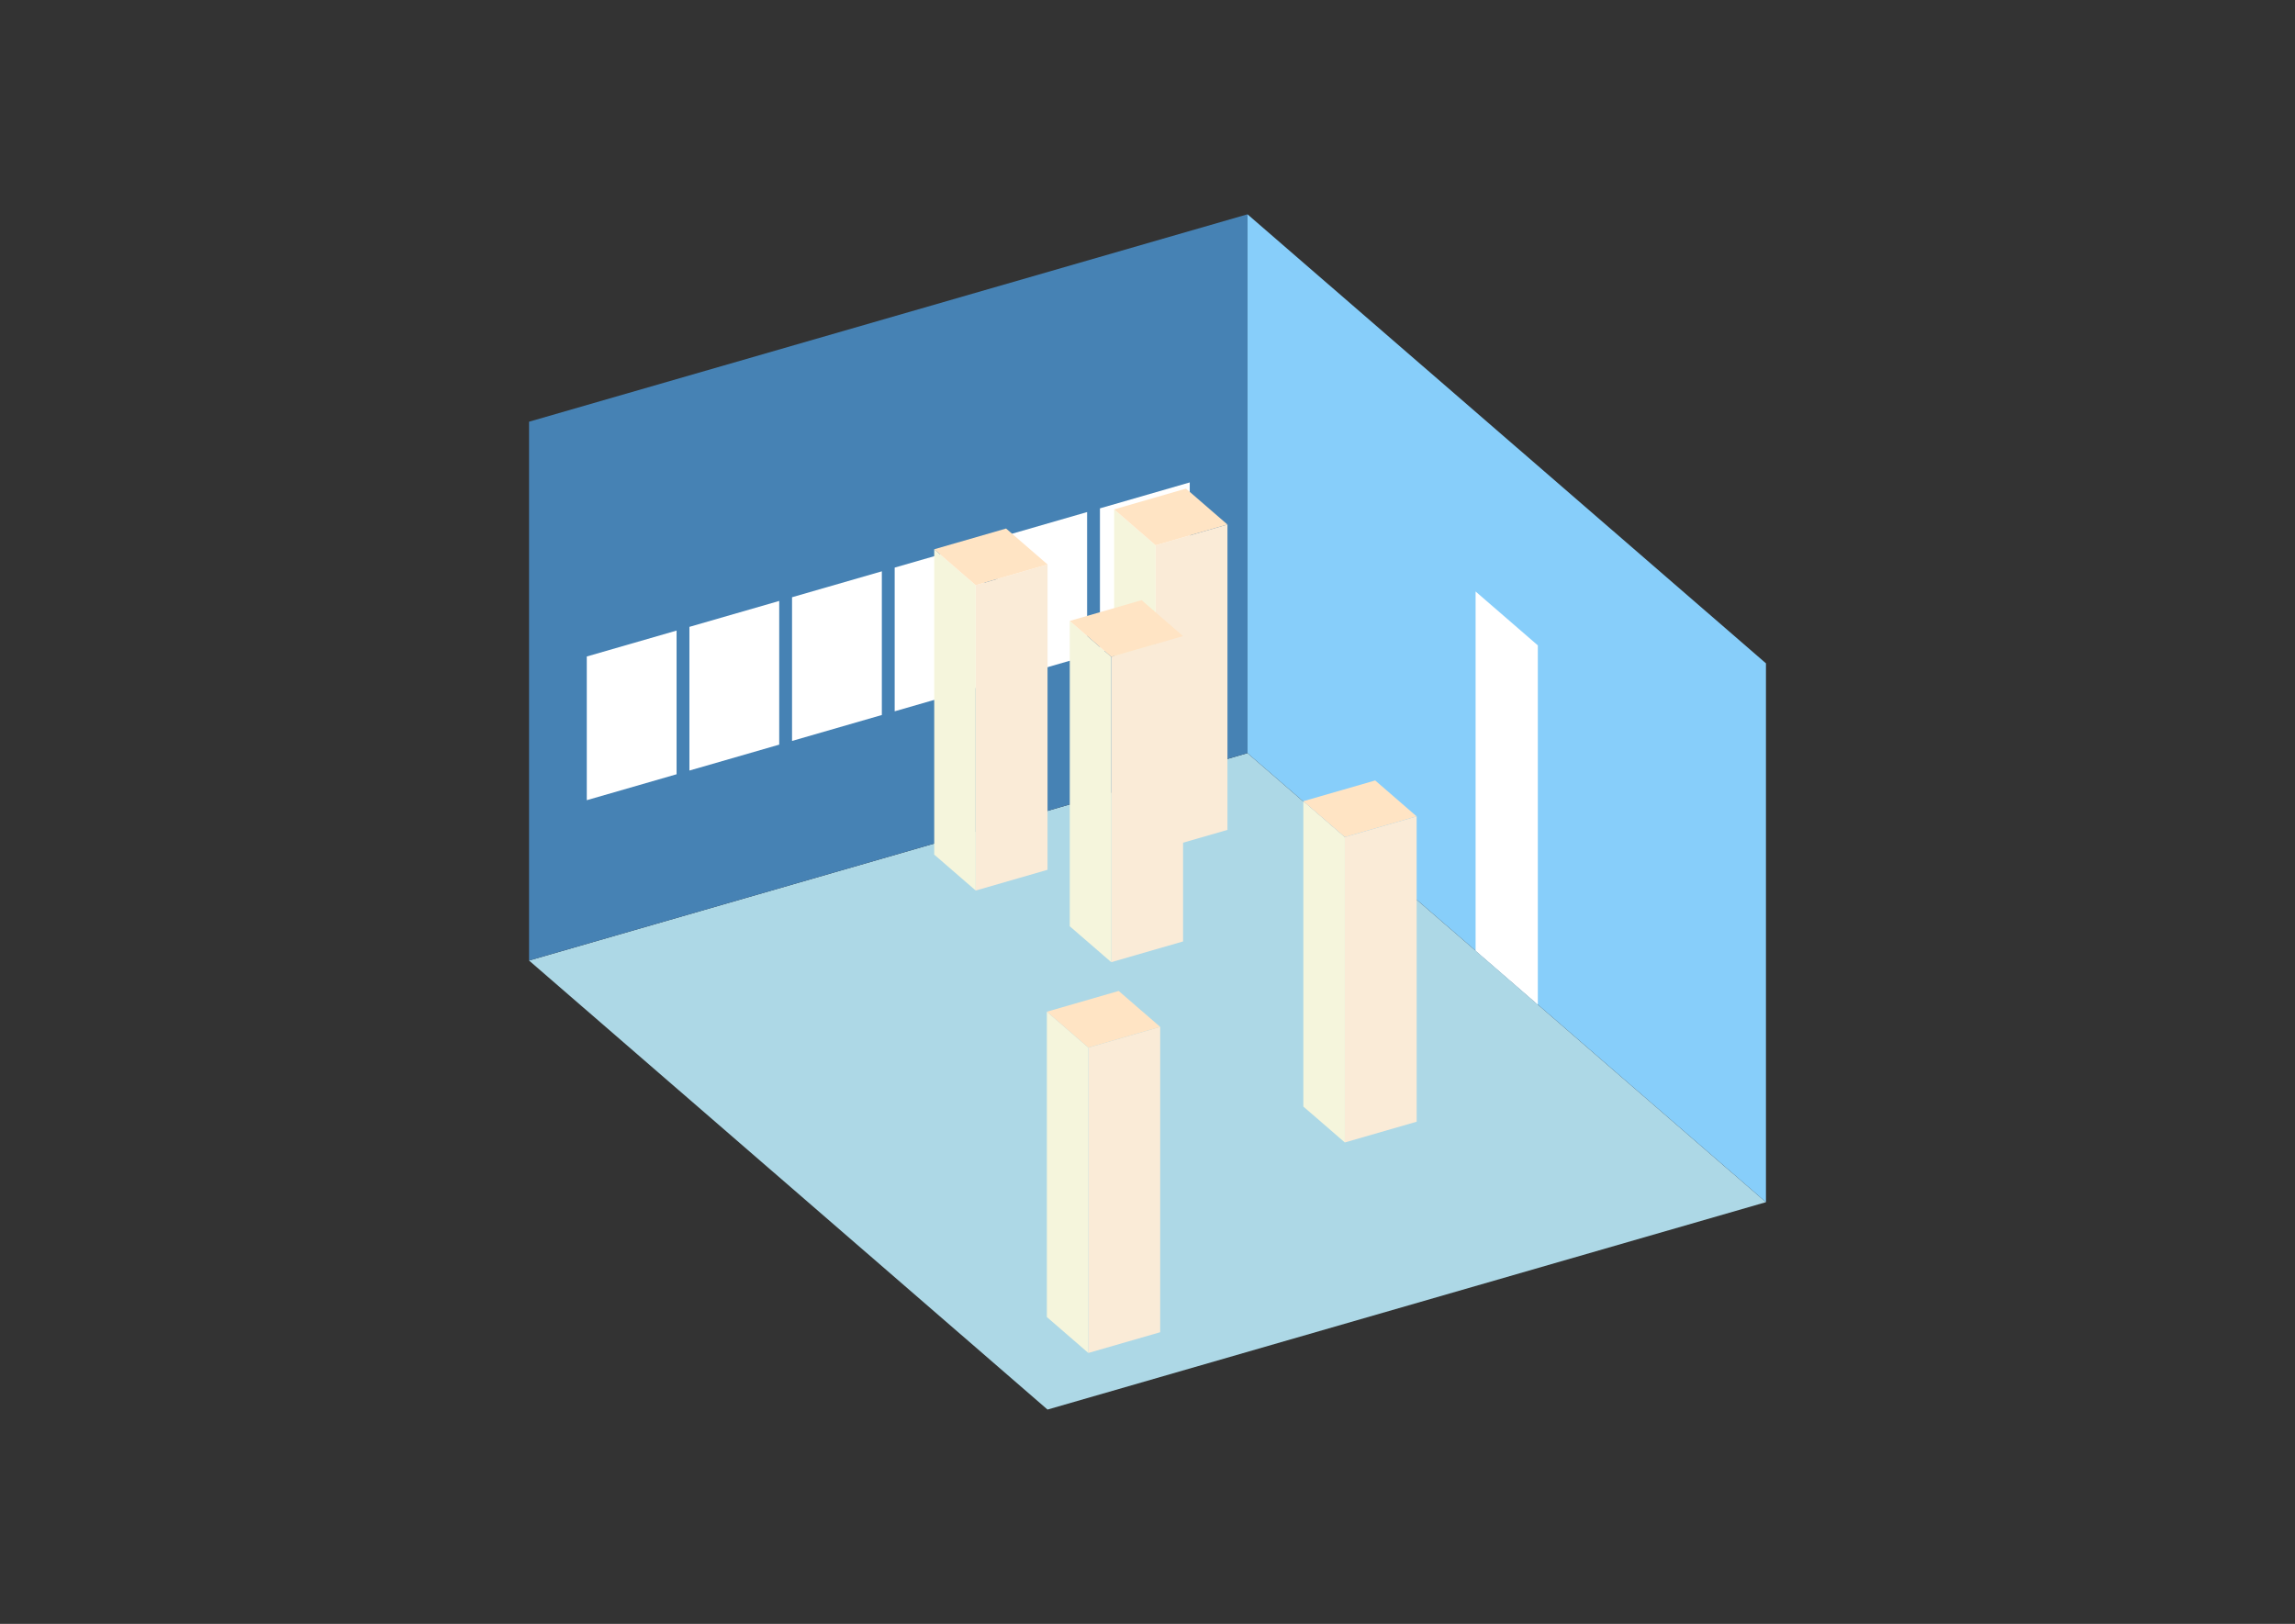 <?xml version="1.0" encoding="UTF-8"?>
<svg
  xmlns="http://www.w3.org/2000/svg"
  width="848"
  height="600"
  style="background-color:white"
>
  <rect width="100%" height="100%" fill="#333333" stroke="none"/>
  <polygon fill="lightblue" points="387.06,520.817 195.483,354.907 460.94,278.276 652.517,444.186" />
  <polygon fill="steelblue" points="195.483,354.907 195.483,155.814 460.94,79.183 460.94,278.276" />
  <polygon fill="lightskyblue" points="652.517,444.186 652.517,245.093 460.94,79.183 460.94,278.276" />
  <polygon fill="white" points="568.223,371.186 568.223,238.457 545.234,218.548 545.234,351.276" />
  <polygon fill="white" points="216.814,295.657 216.814,242.566 249.996,232.987 249.996,286.078" />
  <polygon fill="white" points="254.737,284.71 254.737,231.618 287.919,222.04 287.919,275.131" />
  <polygon fill="white" points="292.659,273.763 292.659,220.671 325.841,211.092 325.841,264.184" />
  <polygon fill="white" points="330.581,262.815 330.581,209.724 363.764,200.145 363.764,253.237" />
  <polygon fill="white" points="368.504,251.868 368.504,198.777 401.686,189.198 401.686,242.289" />
  <polygon fill="white" points="406.426,240.921 406.426,187.829 439.609,178.251 439.609,231.342" />
  <polygon fill="antiquewhite" points="496.909,422.121 496.909,309.302 523.454,301.639 523.454,414.458" />
  <polygon fill="beige" points="496.909,422.121 496.909,309.302 481.582,296.029 481.582,408.848" />
  <polygon fill="bisque" points="496.909,309.302 481.582,296.029 508.128,288.366 523.454,301.639" />
  <polygon fill="antiquewhite" points="402.142,499.9 402.142,387.081 428.688,379.418 428.688,492.237" />
  <polygon fill="beige" points="402.142,499.9 402.142,387.081 386.816,373.808 386.816,486.627" />
  <polygon fill="bisque" points="402.142,387.081 386.816,373.808 413.362,366.145 428.688,379.418" />
  <polygon fill="antiquewhite" points="427,314.292 427,201.472 453.546,193.809 453.546,306.628" />
  <polygon fill="beige" points="427,314.292 427,201.472 411.674,188.199 411.674,301.019" />
  <polygon fill="bisque" points="427,201.472 411.674,188.199 438.22,180.536 453.546,193.809" />
  <polygon fill="antiquewhite" points="410.602,355.511 410.602,242.692 437.147,235.029 437.147,347.848" />
  <polygon fill="beige" points="410.602,355.511 410.602,242.692 395.275,229.419 395.275,342.238" />
  <polygon fill="bisque" points="410.602,242.692 395.275,229.419 421.821,221.756 437.147,235.029" />
  <polygon fill="antiquewhite" points="360.52,329.039 360.52,216.22 387.066,208.557 387.066,321.376" />
  <polygon fill="beige" points="360.52,329.039 360.52,216.22 345.194,202.947 345.194,315.767" />
  <polygon fill="bisque" points="360.52,216.22 345.194,202.947 371.74,195.284 387.066,208.557" />
</svg>
